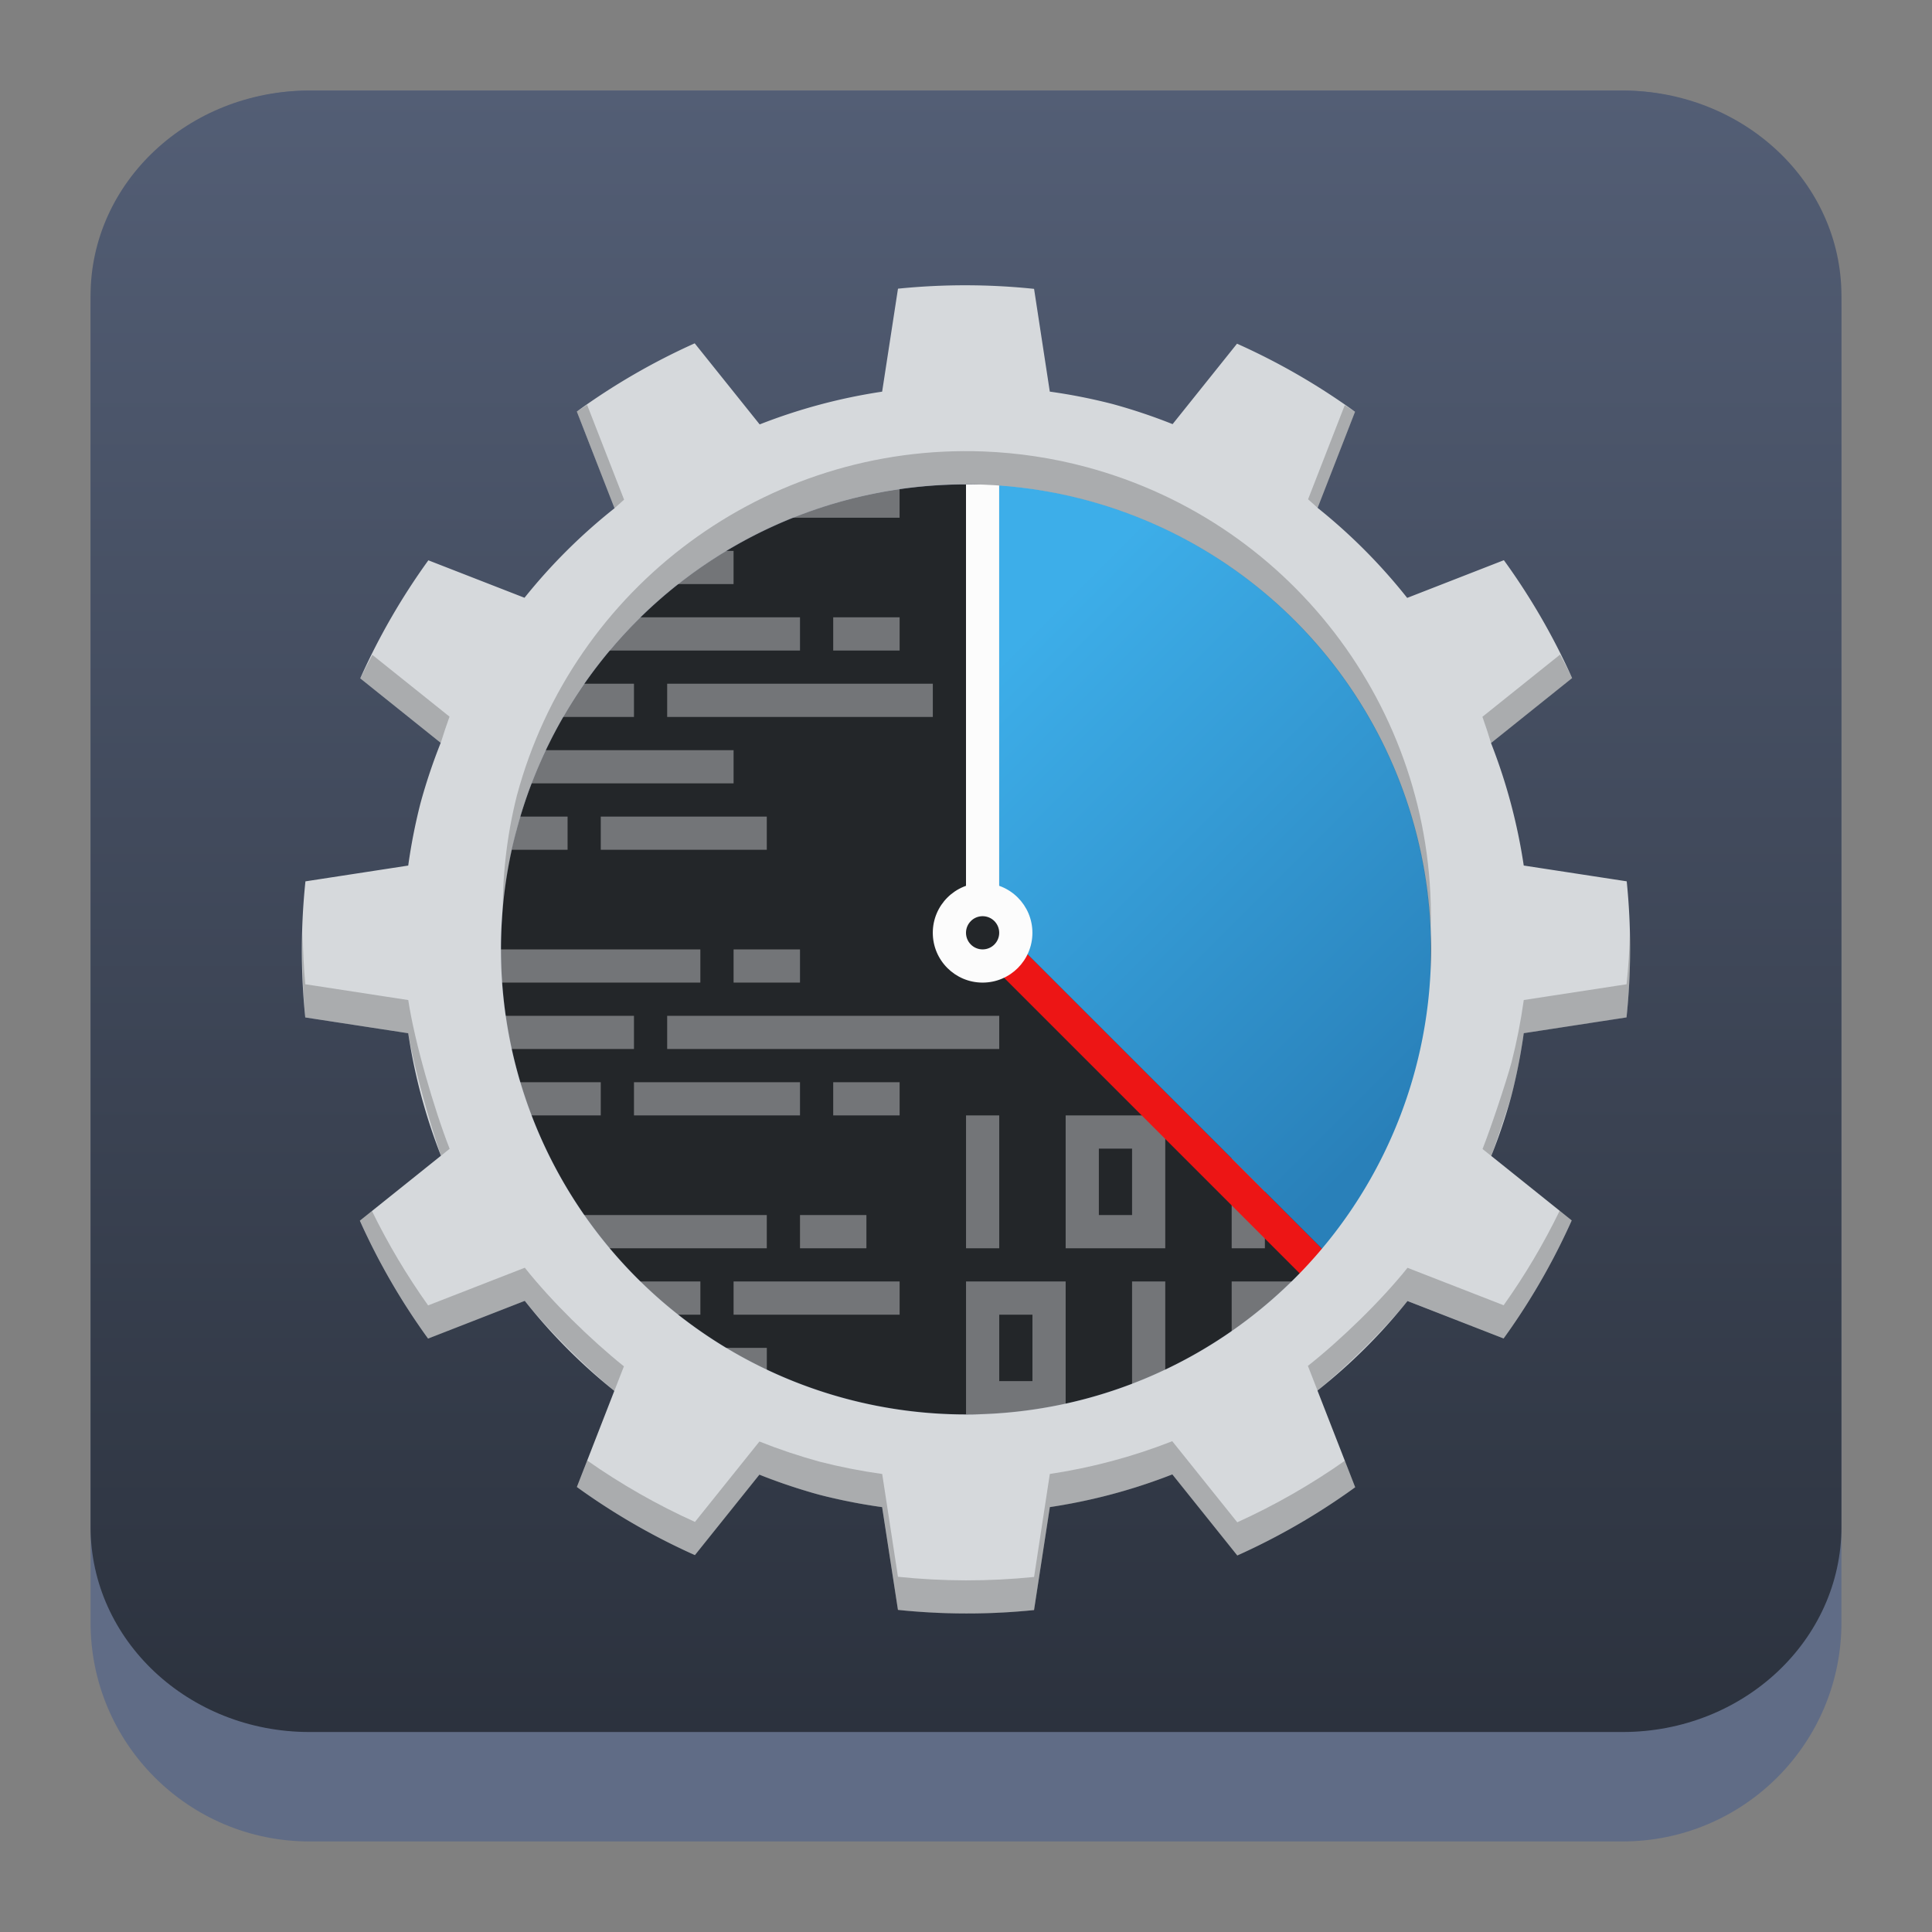 <?xml version="1.0" encoding="UTF-8" standalone="no"?>
<svg
   width="64"
   height="64"
   version="1.1"
   id="svg23117"
   sodipodi:docname="kcachegrind.svg"
   inkscape:version="1.2.1 (9c6d41e410, 2022-07-14)"
   xmlns:inkscape="http://www.inkscape.org/namespaces/inkscape"
   xmlns:sodipodi="http://sodipodi.sourceforge.net/DTD/sodipodi-0.dtd"
   xmlns:xlink="http://www.w3.org/1999/xlink"
   xmlns="http://www.w3.org/2000/svg"
   xmlns:svg="http://www.w3.org/2000/svg">
  <rect width="100%" height="100%" fill="#808080" stroke="none"/>
  <sodipodi:namedview
     id="namedview23119"
     pagecolor="#ffffff"
     bordercolor="#666666"
     borderopacity="1.0"
     inkscape:showpageshadow="2"
     inkscape:pageopacity="0.0"
     inkscape:pagecheckerboard="0"
     inkscape:deskcolor="#d1d1d1"
     showgrid="true"
     inkscape:zoom="4.9166667"
     inkscape:cx="16.169491"
     inkscape:cy="24.508474"
     inkscape:window-width="1920"
     inkscape:window-height="1002"
     inkscape:window-x="0"
     inkscape:window-y="0"
     inkscape:window-maximized="1"
     inkscape:current-layer="svg23117">
    <inkscape:grid
       type="xygrid"
       id="grid1124" />
  </sodipodi:namedview>
  <defs
     id="defs23105">
    <linearGradient
       id="a"
       y1="547.634"
       y2="499.679"
       x2="388.865"
       gradientUnits="userSpaceOnUse"
       gradientTransform="translate(-453.044,-539.815)"
       x1="428.816">
      <stop
         stop-color="#2a2c2f"
         id="stop23090" />
      <stop
         offset="1"
         stop-color="#536161"
         id="stop23092" />
    </linearGradient>
    <linearGradient
       id="b"
       y1="44"
       y2="12"
       x2="14"
       gradientUnits="userSpaceOnUse"
       x1="36"
       gradientTransform="translate(-68.474,-40.015)">
      <stop
         stop-color="#536161"
         style="stop-color:#bfc9c9;stop-opacity:1"
         id="stop23095" />
      <stop
         offset="1"
         stop-color="#f4f5f5"
         style="stop-color:#fbfbfb;stop-opacity:1"
         id="stop23097" />
    </linearGradient>
    <linearGradient
       id="c"
       y1="527.014"
       x1="406.501"
       y2="539.825"
       x2="419.974"
       gradientUnits="userSpaceOnUse"
       gradientTransform="translate(-453.044,-539.815)">
      <stop
         stop-color="#292c2f"
         id="stop23100" />
      <stop
         offset="1"
         stop-opacity="0"
         id="stop23102" />
    </linearGradient>
    <linearGradient
       inkscape:collect="always"
       xlink:href="#linearGradient22063"
       id="linearGradient22065"
       x1="-14"
       y1="6"
       x2="-14"
       y2="-10"
       gradientUnits="userSpaceOnUse"
       gradientTransform="matrix(3.625,0,0,3.625,82.75,39.25)" />
    <linearGradient
       inkscape:collect="always"
       id="linearGradient22063">
      <stop
         style="stop-color:#292f3a;stop-opacity:1;"
         offset="0"
         id="stop22059" />
      <stop
         style="stop-color:#535e75;stop-opacity:1;"
         offset="1"
         id="stop22061" />
    </linearGradient>
    <linearGradient
       gradientTransform="matrix(1.418,0,0,1.418,-0.973,0.333)"
       id="b-3"
       y1="23.775"
       x1="22.54"
       y2="35.804"
       x2="35.771"
       gradientUnits="userSpaceOnUse">
      <stop
         stop-color="#292c2f"
         id="stop12" />
      <stop
         offset="1"
         stop-color="#292c2f"
         stop-opacity="0"
         id="stop14" />
    </linearGradient>
    <linearGradient
       xlink:href="#linearGradient4564"
       id="linearGradient4570"
       x1="18.653"
       y1="20.191"
       x2="7.432"
       y2="8.525"
       gradientUnits="userSpaceOnUse"
       gradientTransform="matrix(1,0,0,1.158,8,3.145)" />
    <linearGradient
       id="linearGradient4564">
      <stop
         style="stop-color:#ffa92d;stop-opacity:1;"
         offset="0"
         id="stop4566" />
      <stop
         style="stop-color:#ffc169;stop-opacity:1"
         offset="1"
         id="stop4568" />
    </linearGradient>
    <linearGradient
       xlink:href="#linearGradient4574"
       id="linearGradient4580"
       x1="28.615"
       y1="21.502"
       x2="39.94"
       y2="10.118"
       gradientUnits="userSpaceOnUse"
       gradientTransform="matrix(1,0,0,1.158,8,3.145)" />
    <linearGradient
       id="linearGradient4574">
      <stop
         style="stop-color:#bf4231;stop-opacity:1;"
         offset="0"
         id="stop4576" />
      <stop
         style="stop-color:#f58273;stop-opacity:1"
         offset="1"
         id="stop4578" />
    </linearGradient>
    <linearGradient
       xlink:href="#linearGradient4590"
       id="linearGradient4596"
       x1="33.241"
       y1="30.191"
       x2="40.393"
       y2="37.416"
       gradientUnits="userSpaceOnUse"
       gradientTransform="matrix(1,0,0,1.158,8,3.145)" />
    <linearGradient
       id="linearGradient4590">
      <stop
         id="stop4594"
         offset="0"
         style="stop-color:#54d883;stop-opacity:1" />
      <stop
         id="stop4592"
         offset="1"
         style="stop-color:#3bb566;stop-opacity:1;" />
    </linearGradient>
    <linearGradient
       xlink:href="#linearGradient4582"
       id="linearGradient4588"
       x1="19.831"
       y1="26.561"
       x2="9.69"
       y2="37.881"
       gradientUnits="userSpaceOnUse"
       gradientTransform="matrix(1,0,0,1.158,8,3.145)" />
    <linearGradient
       id="linearGradient4582">
      <stop
         id="stop4586"
         offset="0"
         style="stop-color:#7cbcec;stop-opacity:1" />
      <stop
         id="stop4584"
         offset="1"
         style="stop-color:#3b85b5;stop-opacity:1;" />
    </linearGradient>
    <linearGradient
       xlink:href="#linearGradient4626"
       id="linearGradient4632"
       x1="23.693"
       y1="21.277"
       x2="34.937"
       y2="32.522"
       gradientUnits="userSpaceOnUse"
       gradientTransform="matrix(1.1,0,0,1.1,5.6,4.535)" />
    <linearGradient
       id="linearGradient4626">
      <stop
         style="stop-color:#000000;stop-opacity:1;"
         offset="0"
         id="stop4628" />
      <stop
         style="stop-color:#000000;stop-opacity:0;"
         offset="1"
         id="stop4630" />
    </linearGradient>
    <linearGradient
       xlink:href="#linearGradient4598"
       id="linearGradient4604"
       x1="27.197"
       y1="33.475"
       x2="21.366"
       y2="14.901"
       gradientUnits="userSpaceOnUse"
       gradientTransform="matrix(1.1,0,0,1.32,5.6,-0.745)" />
    <linearGradient
       id="linearGradient4598">
      <stop
         style="stop-color:#172525;stop-opacity:1;"
         offset="0"
         id="stop4600" />
      <stop
         style="stop-color:#334545;stop-opacity:1"
         offset="1"
         id="stop4602" />
    </linearGradient>
    <linearGradient
       xlink:href="#linearGradient4656"
       id="linearGradient4662"
       x1="19.025"
       y1="15.232"
       x2="29.946"
       y2="31.765"
       gradientUnits="userSpaceOnUse"
       gradientTransform="matrix(1.1,0,0,1.1,6.7,4.535)" />
    <linearGradient
       id="linearGradient4656">
      <stop
         style="stop-color:#ffffff;stop-opacity:1;"
         offset="0"
         id="stop4658" />
      <stop
         style="stop-color:#536161;stop-opacity:1"
         offset="1"
         id="stop4660" />
    </linearGradient>
    <linearGradient
       id="linearGradient6568"
       x1="27"
       x2="27"
       y1="50"
       y2="54"
       gradientTransform="translate(-88.228,-33.961)"
       gradientUnits="userSpaceOnUse">
      <stop
         stop-color="#51595b"
         offset="0"
         id="stop191" />
      <stop
         stop-color="#777c81"
         offset="1"
         id="stop193" />
    </linearGradient>
    <linearGradient
       id="linearGradient14245"
       x1="111.561"
       x2="123.561"
       y1="45.061"
       y2="57.061"
       gradientTransform="matrix(1.99,0,0,1.99,-207.349,-47.53)"
       gradientUnits="userSpaceOnUse"
       xlink:href="#linearGradient4626" />
    <linearGradient
       id="linearGradient14247"
       x1="125.439"
       x2="133.561"
       y1="35"
       y2="35"
       gradientTransform="matrix(1.99,0,0,1.99,-227.246,-47.53)"
       gradientUnits="userSpaceOnUse">
      <stop
         stop-color="#2980b9"
         offset="0"
         id="stop202" />
    </linearGradient>
    <linearGradient
       id="linearGradient14249"
       x1="115.5"
       x2="119.5"
       y1="39"
       y2="35"
       gradientTransform="matrix(1.99,0,0,1.99,-207.349,-47.53)"
       gradientUnits="userSpaceOnUse"
       xlink:href="#linearGradient4626" />
    <linearGradient
       id="linearGradient14251"
       x1="111.561"
       x2="124.561"
       y1="45.061"
       y2="58.061"
       gradientTransform="matrix(1.99,0,0,1.99,-190.558,-39.692)"
       gradientUnits="userSpaceOnUse"
       xlink:href="#linearGradient4626" />
    <linearGradient
       id="linearGradient14253"
       x1="131"
       x2="109.439"
       y1="49"
       y2="30.939"
       gradientTransform="matrix(1.99,0,0,1.99,-207.349,-47.53)"
       gradientUnits="userSpaceOnUse">
      <stop
         stop-color="#3498db"
         offset="0"
         id="stop207" />
      <stop
         stop-color="#3daee9"
         offset="1"
         id="stop209" />
    </linearGradient>
    <linearGradient
       id="a-3"
       y1="538.8"
       y2="505.8"
       x2="0"
       gradientUnits="userSpaceOnUse"
       gradientTransform="matrix(1.455,0,0,1,-198.81,-31)">
      <stop
         stop-color="#bd8d48"
         id="stop190" />
      <stop
         offset="1"
         stop-color="#e8b971"
         id="stop192" />
    </linearGradient>
    <linearGradient
       id="b-6"
       x1="428.57"
       x2="406.57"
       gradientUnits="userSpaceOnUse"
       gradientTransform="matrix(1.455,0,0,1,-575.38,-491.8)">
      <stop
         stop-color="#e3dfd6"
         id="stop195" />
      <stop
         offset="1"
         stop-color="#f4f1e8"
         id="stop197" />
    </linearGradient>
    <linearGradient
       xlink:href="#a-3"
       id="c-7"
       y1="538.8"
       y2="506.72"
       x2="0"
       gradientUnits="userSpaceOnUse"
       gradientTransform="matrix(1.455,0,0,1.122,-575.38,-553.64)" />
    <linearGradient
       id="linearGradient532"
       y1="538.8"
       y2="505.8"
       x2="0"
       gradientUnits="userSpaceOnUse"
       gradientTransform="matrix(1.455,0,0,1,-198.81,-31)">
      <stop
         stop-color="#bd8d48"
         id="stop528" />
      <stop
         offset="1"
         stop-color="#e8b971"
         id="stop530" />
    </linearGradient>
    <linearGradient
       id="d"
       y1="531.79"
       y2="544.79"
       x2="0"
       gradientUnits="userSpaceOnUse"
       gradientTransform="matrix(0.707,-0.707,0.707,0.707,-650.01,-42.06)">
      <stop
         id="stop201" />
      <stop
         offset="1"
         stop-opacity="0"
         id="stop203" />
    </linearGradient>
    <linearGradient
       id="e"
       y1="541.51"
       x1="428.76"
       y2="528.51"
       gradientUnits="userSpaceOnUse"
       x2="430.47"
       gradientTransform="translate(-400.71,-503.793)">
      <stop
         stop-color="#ebc69a"
         id="stop206" />
      <stop
         offset="1"
         stop-color="#f4e0c8"
         id="stop208" />
    </linearGradient>
    <linearGradient
       gradientTransform="matrix(1.222,0,0,1.401,-4.916,-10.831)"
       xlink:href="#linearGradient4143"
       id="linearGradient4555"
       x1="35"
       y1="44"
       x2="35"
       y2="7"
       gradientUnits="userSpaceOnUse" />
    <linearGradient
       id="linearGradient4143">
      <stop
         id="stop1180"
         offset="0"
         style="stop-color:#197cf1;stop-opacity:1" />
      <stop
         id="stop1182"
         offset="1"
         style="stop-color:#20bcfa;stop-opacity:1" />
    </linearGradient>
    <linearGradient
       gradientUnits="userSpaceOnUse"
       y2="18"
       x2="22"
       y1="4"
       x1="8"
       id="linearGradient4884-7"
       xlink:href="#linearGradient4227"
       gradientTransform="matrix(1.373,0,0,1.373,25.058,10.903)" />
    <linearGradient
       id="linearGradient4227">
      <stop
         offset="0"
         style="stop-color:#292c2f;stop-opacity:1"
         id="stop1324" />
      <stop
         offset="1"
         style="stop-color:#000000;stop-opacity:0;"
         id="stop1326" />
    </linearGradient>
    <radialGradient
       cx="297.5"
       cy="445.8"
       r="44.725"
       fx="297.5"
       fy="445.8"
       id="radialGradient579"
       xlink:href="#linearGradient576"
       gradientUnits="userSpaceOnUse" />
    <linearGradient
       id="linearGradient576">
      <stop
         style="stop-color:#02000d;stop-opacity:0.604;"
         offset="0"
         id="stop577" />
      <stop
         style="stop-color:#970000;stop-opacity:0;"
         offset="1"
         id="stop578" />
    </linearGradient>
    <radialGradient
       cx="297.5"
       cy="445.8"
       r="44.725"
       fx="297.5"
       fy="445.8"
       id="radialGradient574"
       xlink:href="#linearGradient570"
       gradientUnits="userSpaceOnUse" />
    <linearGradient
       id="linearGradient570">
      <stop
         style="stop-color:#4c0000;stop-opacity:0.604;"
         offset="0"
         id="stop571" />
      <stop
         style="stop-color:#970000;stop-opacity:0;"
         offset="1"
         id="stop572" />
    </linearGradient>
    <linearGradient
       xlink:href="#i"
       id="n"
       y1="537.8"
       y2="539.8"
       x2="0"
       gradientUnits="userSpaceOnUse" />
    <linearGradient
       id="i"
       y1="530.8"
       x1="421.57"
       y2="507.8"
       x2="398.57"
       gradientUnits="userSpaceOnUse">
      <stop
         stop-color="#c6cdd1"
         id="stop255" />
      <stop
         offset="1"
         stop-color="#e0e5e7"
         id="stop257" />
    </linearGradient>
    <linearGradient
       xlink:href="#i"
       id="j"
       y1="531.8"
       y2="501.7"
       x2="0"
       gradientUnits="userSpaceOnUse"
       gradientTransform="matrix(0.917,0,0,1,34.05,0)" />
    <linearGradient
       id="k"
       y1="519.8"
       y2="541.01"
       x2="0"
       gradientUnits="userSpaceOnUse"
       gradientTransform="matrix(0.707,-0.707,0.707,0.707,-632.46,-58.649)">
      <stop
         id="stop261" />
      <stop
         offset="1"
         stop-opacity="0"
         id="stop263" />
    </linearGradient>
    <linearGradient
       xlink:href="#k"
       id="l"
       y1="538.8"
       x1="410.57"
       y2="541.8"
       x2="413.57"
       gradientUnits="userSpaceOnUse" />
    <linearGradient
       id="linearGradient473"
       y1="519.8"
       y2="541.01"
       x2="0"
       gradientUnits="userSpaceOnUse"
       gradientTransform="matrix(0.707,-0.707,0.707,0.707,-632.46,-58.649)">
      <stop
         id="stop469" />
      <stop
         offset="1"
         stop-opacity="0"
         id="stop471" />
    </linearGradient>
    <linearGradient
       id="g"
       y1="534.8"
       x1="405.57"
       y2="538.8"
       x2="411.57"
       gradientUnits="userSpaceOnUse"
       gradientTransform="matrix(1,0,0,0.6,0,213.91)">
      <stop
         stop-color="#18222a"
         id="stop249" />
      <stop
         offset="1"
         stop-color="#566069"
         id="stop251" />
    </linearGradient>
    <linearGradient
       id="m"
       y1="541.8"
       y2="543.8"
       x2="0"
       gradientUnits="userSpaceOnUse">
      <stop
         stop-color="#1d1e1e"
         id="stop267" />
      <stop
         offset="1"
         stop-color="#44484c"
         id="stop269" />
    </linearGradient>
    <linearGradient
       id="d-3"
       y1="508.8"
       x1="398.57"
       y2="528.8"
       x2="418.57"
       gradientUnits="userSpaceOnUse"
       gradientTransform="translate(-817.14,-1039.6)">
      <stop
         stop-color="#2f3943"
         id="stop242" />
      <stop
         offset="1"
         stop-color="#4d5662"
         id="stop244" />
    </linearGradient>
    <linearGradient
       xlink:href="#g"
       id="h"
       y1="511.73"
       x1="400.5"
       y2="528.6"
       x2="417.37"
       gradientUnits="userSpaceOnUse" />
    <linearGradient
       id="a-6"
       y1="514.63"
       x1="402.41"
       y2="527.8"
       x2="415.57"
       gradientUnits="userSpaceOnUse">
      <stop
         stop-color="#2e5d89"
         id="stop235" />
      <stop
         offset="1"
         stop-color="#1b92f4"
         id="stop237" />
    </linearGradient>
    <linearGradient
       xlink:href="#a-6"
       id="b-7"
       y1="511.72"
       x1="399.7"
       y2="526.2"
       gradientUnits="userSpaceOnUse"
       x2="414.17" />
    <linearGradient
       xlink:href="#a-6"
       id="c-5"
       y1="506.89"
       x1="395.06"
       y2="524.6"
       gradientUnits="userSpaceOnUse"
       x2="412.77" />
    <linearGradient
       xlink:href="#d-3"
       id="e-3"
       y1="28"
       y2="12"
       x2="0"
       gradientUnits="userSpaceOnUse"
       gradientTransform="translate(386.57,499.8)" />
    <linearGradient
       xlink:href="#d-3"
       id="f"
       y1="28"
       y2="12"
       x2="0"
       gradientUnits="userSpaceOnUse"
       gradientTransform="matrix(-1,0,0,1,430.57,499.8)" />
    <linearGradient
       xlink:href="#linearGradient4626"
       id="linearGradient4537"
       x1="24.725"
       y1="2.808"
       x2="35.192"
       y2="2.808"
       gradientUnits="userSpaceOnUse"
       gradientTransform="matrix(0.943,0.943,-0.943,0.943,0.067,-1.562)" />
    <linearGradient
       xlink:href="#linearGradient4626"
       id="linearGradient4539"
       x1="6.93"
       y1="20.096"
       x2="18.793"
       y2="31.959"
       gradientUnits="userSpaceOnUse"
       gradientTransform="matrix(1.333,0,0,1.333,-0.333,-1.562)" />
    <linearGradient
       xlink:href="#linearGradient4626"
       id="linearGradient4535"
       x1="26.385"
       y1="20.846"
       x2="36.944"
       y2="31.405"
       gradientUnits="userSpaceOnUse"
       gradientTransform="matrix(1.333,0,0,1.333,-0.333,-1.562)" />
    <linearGradient
       xlink:href="#linearGradient4626"
       id="linearGradient4533"
       x1="34.016"
       y1="17.852"
       x2="42.073"
       y2="25.909"
       gradientUnits="userSpaceOnUse"
       gradientTransform="matrix(1.333,0,0,1.333,0.067,-1.562)" />
    <linearGradient
       id="linearGradient3886">
      <stop
         style="stop-color:#f9f9f9;stop-opacity:1;"
         offset="0"
         id="stop288" />
      <stop
         style="stop-color:#afafaf;stop-opacity:1;"
         offset="1"
         id="stop290" />
    </linearGradient>
    <linearGradient
       xlink:href="#linearGradient4626"
       id="linearGradient4555-3"
       x1="20.091"
       y1="24.244"
       x2="27.512"
       y2="31.664"
       gradientUnits="userSpaceOnUse"
       gradientTransform="matrix(1.333,0,0,1.333,-0.333,-1.562)" />
    <linearGradient
       id="b-36"
       gradientUnits="userSpaceOnUse"
       x1="25"
       x2="38"
       y1="15.304"
       y2="28.304"
       gradientTransform="matrix(1.1,0,0,1.1,5.6,5.05)">
      <stop
         offset="0"
         stop-color="#3daee9"
         id="stop275" />
      <stop
         offset="1"
         stop-color="#2980b9"
         id="stop277" />
    </linearGradient>
    <linearGradient
       id="a-7"
       gradientTransform="matrix(-1.063,-0.285,0.285,-1.063,50.675,63.791)"
       gradientUnits="userSpaceOnUse"
       x1="394.572"
       x2="422.572"
       y1="525.798"
       y2="553.798">
      <stop
         offset="0"
         stop-color="#d6d9dc"
         id="stop270" />
      <stop
         offset="1"
         stop-color="#a1a9b1"
         id="stop272" />
    </linearGradient>
  </defs>
  <path
     d="M 3,10.25 C 3,6.246 6.246,3 10.25,3 h 43.5 c 4.004,0 7.25,3.246 7.25,7.25 v 43.5 c 0,4.004 -3.246,7.25 -7.25,7.25 H 10.25 C 6.246,61 3,57.754 3,53.75 Z"
     id="path736"
     style="fill:#606c86;fill-opacity:1;stroke-width:3.625" />
  <path
     d="M 3,9.797 C 3,6.043 6.246,3 10.25,3 h 43.5 c 4.004,0 7.25,3.043 7.25,6.797 v 40.781 c 0,3.754 -3.246,6.797 -7.25,6.797 H 10.25 C 6.246,57.375 3,54.332 3,50.578 Z"
     id="path738"
     style="fill:url(#linearGradient22065);fill-opacity:1;stroke-width:3.625" />
  <circle
     cx="32"
     cy="31.45"
     fill="#232629"
     fill-rule="evenodd"
     r="15.4"
     id="circle280"
     style="stroke-width:1.1" />
  <path
     d="m 24.3,16.05 v 1.1 h 5.5 v -1.1 z m -1.1,0.245 a 17.6,17.6 0 0 0 -1.384,0.855 h 1.384 z m -2.726,1.955 a 17.6,17.6 0 0 0 -0.574,0.47 v 0.629 h 4.4 v -1.1 z m -2.105,2.2 a 17.6,17.6 0 0 0 -0.9,1.1 h 9.032 v -1.1 z m 9.232,0 v 1.1 h 2.2 v -1.1 z m -10.755,2.2 a 17.6,17.6 0 0 0 -0.589,1.1 h 4.744 v -1.1 z m 5.255,0 v 1.1 h 8.8 v -1.1 z m -6.4,2.2 a 17.6,17.6 0 0 0 -0.2,0.657 v 0.443 h 8.8 v -1.1 z m -0.668,2.2 a 17.6,17.6 0 0 0 -0.307,1.1 h 4.076 v -1.1 z m 4.868,0 v 1.1 h 5.5 v -1.1 z m -5.5,4.4 a 17.6,17.6 0 0 0 0.107,1.1 h 8.692 v -1.1 z m 9.9,0 v 1.1 h 2.2 v -1.1 z m -8.8,2.2 v 1.1 h 5.5 v -1.1 z m 6.6,0 v 1.1 h 11 v -1.1 z m -7.068,2.2 a 17.6,17.6 0 0 0 0.333,1.1 h 4.535 v -1.1 z m 5.968,0 v 1.1 h 5.5 v -1.1 z m 6.6,0 v 1.1 h 2.2 v -1.1 z m 4.4,1.1 v 4.4 h 1.1 v -4.4 z m 3.3,0 v 4.4 h 3.3 v -4.4 z m 5.5,0 v 4.4 h 1.1 v -4.4 z m 3.3,0 v 4.4 h 2.432 a 17.6,17.6 0 0 0 0.868,-1.558 v -2.842 z m -7.7,1.1 h 1.1 v 2.2 h -1.1 z m 8.8,0 h 1.1 v 2.2 h -1.1 z m -28.355,2.2 a 17.6,17.6 0 0 0 0.623,1.1 h 7.932 v -1.1 z m 9.655,0 v 1.1 h 2.2 v -1.1 z m -7.7,2.2 v 0.526 a 17.6,17.6 0 0 0 0.471,0.574 h 3.929 v -1.1 z m 5.5,0 v 1.1 h 5.5 v -1.1 z m 7.7,0 v 4.4 h 3.3 v -4.4 z m 5.5,0 v 4.4 h 1.1 v -4.4 z m 3.3,0 v 4.155 a 17.6,17.6 0 0 0 1.384,-0.855 H 41.899 V 43.549 h 1.1 v 1.532 a 17.6,17.6 0 0 0 1.1,-0.902 v -1.729 z m -7.7,1.1 h 1.1 v 2.2 h -1.1 z m -12.626,1.1 a 17.6,17.6 0 0 0 1.343,1.1 h 3.584 v -1.1 z"
     fill="#eff0f1"
     opacity="0.394"
     id="path282"
     style="stroke-width:1.1" />
  <path
     d="m 32.938,30.511 -0.389,0.389 -0.389,0.389 11.551,11.551 0.778,-0.778 z"
     fill="#ed1515"
     stroke-miterlimit="0"
     id="path284"
     style="stroke-width:1.1" />
  <path
     d="m 32,16.05 h 1.1 v 14.85 h -1.1 z"
     fill="#fcfcfc"
     fill-rule="evenodd"
     id="path286"
     style="stroke-width:1.1" />
  <path
     d="M 33.1,16.05 V 30.672 L 44.445,42.018 A 16.5,16.5 0 0 0 47.399,37.109 V 25.78 a 16.5,16.5 0 0 0 -9.786,-9.73 z"

     fill-rule="evenodd"
     id="path288"
     style="fill:url(#b-36);stroke-width:1.1" />
  <path
     d="m 29.746,53.33 a 22.008,22.008 0 0 0 4.508,0.006 l 0.523,-3.411 a 18.707,18.707 0 0 0 4.058,-1.084 l 2.152,2.686 a 22.008,22.008 0 0 0 3.905,-2.26 l -1.249,-3.203 a 18.707,18.707 0 0 0 2.982,-2.966 l 3.184,1.24 a 22.008,22.008 0 0 0 2.256,-3.91 l -2.665,-2.136 a 18.707,18.707 0 0 0 0.67,-2.001 18.707,18.707 0 0 0 0.406,-2.065 l 3.405,-0.523 a 22.008,22.008 0 0 0 0.006,-4.508 l -3.411,-0.523 a 18.707,18.707 0 0 0 -1.084,-4.058 l 2.686,-2.152 a 22.008,22.008 0 0 0 -2.26,-3.905 l -3.203,1.249 A 18.707,18.707 0 0 0 43.648,16.824 l 1.24,-3.183 a 22.008,22.008 0 0 0 -3.91,-2.256 l -2.134,2.665 A 18.707,18.707 0 0 0 36.841,13.38 18.707,18.707 0 0 0 34.776,12.973 L 34.255,9.569 a 22.008,22.008 0 0 0 -4.508,-0.006 l -0.525,3.411 a 18.707,18.707 0 0 0 -4.057,1.085 l -2.152,-2.686 a 22.008,22.008 0 0 0 -3.905,2.26 l 1.249,3.203 a 18.707,18.707 0 0 0 -2.982,2.966 L 14.19,18.561 a 22.008,22.008 0 0 0 -2.256,3.91 l 2.665,2.136 a 18.707,18.707 0 0 0 -0.67,2.001 18.707,18.707 0 0 0 -0.406,2.065 l -3.405,0.523 a 22.008,22.008 0 0 0 -0.006,4.508 l 3.411,0.523 a 18.707,18.707 0 0 0 1.084,4.058 l -2.686,2.152 a 22.008,22.008 0 0 0 2.26,3.905 l 3.203,-1.249 a 18.707,18.707 0 0 0 2.966,2.982 l -1.24,3.184 a 22.008,22.008 0 0 0 3.91,2.256 l 2.136,-2.665 a 18.707,18.707 0 0 0 2.001,0.67 18.707,18.707 0 0 0 2.065,0.406 z M 28.012,46.331 A 15.406,15.406 0 0 1 17.119,27.462 15.406,15.406 0 0 1 35.987,16.569 15.406,15.406 0 0 1 46.881,35.437 15.406,15.406 0 0 1 28.012,46.331"

     stroke-linejoin="round"
     stroke-width="3.3"
     id="path290"
     style="fill:url(#a-7)" />
  <path
     d="m 19.449,13.412 c -0.115,0.073 -0.228,0.146 -0.342,0.221 l 1.249,3.203 c 0.105,-0.096 0.211,-0.19 0.318,-0.284 z m 25.098,0.009 -1.215,3.118 c 0.107,0.094 0.213,0.189 0.318,0.286 l 1.241,-3.182 c -0.114,-0.075 -0.228,-0.149 -0.344,-0.221 z m -11.971,1.534 c -7.182,-0.268 -13.595,4.466 -15.456,11.408 -0.341,1.355 -0.495,2.75 -0.46,4.146 0.051,-1.028 0.205,-2.049 0.46,-3.046 2.203,-8.218 10.649,-13.094 18.867,-10.892 6.546,1.758 11.174,7.588 11.402,14.362 0.272,-7.183 -4.459,-13.599 -11.402,-15.462 -1.114,-0.299 -2.259,-0.472 -3.412,-0.516 z m 19.104,6.729 -2.573,2.061 c 0.102,0.288 0.198,0.578 0.286,0.87 l 2.687,-2.152 c -0.128,-0.263 -0.261,-0.523 -0.4,-0.78 z m -39.346,0.009 c -0.138,0.257 -0.27,0.517 -0.397,0.78 l 2.664,2.135 c 0.09,-0.292 0.186,-0.581 0.29,-0.868 z m 41.66,9.172 c -0.014,0.581 -0.051,1.162 -0.112,1.74 l -3.405,0.522 c -0.097,0.695 -0.232,1.385 -0.406,2.065 -0.186,0.68 -0.699,2.216 -0.96,2.87 l 0.29,0.232 c 0.139,-0.374 0.555,-1.62 0.67,-2.002 0.174,-0.68 0.31,-1.369 0.406,-2.065 l 3.405,-0.522 c 0.098,-0.943 0.136,-1.892 0.112,-2.84 z M 10.028,30.915 c -0.031,0.93 -0.003,1.862 0.084,2.789 l 3.412,0.524 c 0.172,1.083 0.726,3.02 1.085,4.057 l 0.286,-0.23 c -0.513,-1.307 -1.162,-3.538 -1.371,-4.927 l -3.412,-0.524 c -0.049,-0.562 -0.078,-1.125 -0.084,-1.689 z m 41.638,9.193 c -0.531,1.093 -1.152,2.14 -1.856,3.13 l -3.184,-1.24 c -0.879,1.097 -2.198,2.376 -3.3,3.249 l 0.318,0.816 c 0.976,-0.802 2.187,-1.984 2.982,-2.966 l 3.184,1.24 c 0.884,-1.223 1.64,-2.533 2.256,-3.91 z m -39.344,0.009 -0.4,0.32 c 0.618,1.376 1.375,2.685 2.26,3.906 l 3.203,-1.248 c 0.789,0.986 1.994,2.174 2.965,2.981 l 0.318,-0.814 c -1.097,-0.879 -2.41,-2.164 -3.283,-3.267 l -3.203,1.248 C 13.478,42.254 12.855,41.208 12.322,40.117 Z m 26.511,7.625 c -1.307,0.513 -2.668,0.877 -4.056,1.085 l -0.522,3.412 c -1.499,0.152 -3.011,0.15 -4.509,-0.006 l -0.522,-3.405 c -0.695,-0.097 -1.385,-0.232 -2.065,-0.406 -0.68,-0.186 -1.348,-0.409 -2.002,-0.67 l -2.136,2.664 c -1.25,-0.565 -2.445,-1.247 -3.568,-2.034 l -0.342,0.879 c 1.223,0.884 2.533,1.64 3.91,2.256 l 2.136,-2.664 c 0.654,0.261 1.323,0.485 2.002,0.67 0.68,0.174 1.369,0.31 2.065,0.406 l 0.522,3.405 c 1.499,0.157 3.01,0.159 4.509,0.006 l 0.522,-3.412 c 1.388,-0.208 2.749,-0.572 4.056,-1.085 l 2.153,2.685 c 1.376,-0.618 2.685,-1.375 3.906,-2.26 l -0.342,-0.879 c -1.122,0.789 -2.315,1.472 -3.564,2.039 z"
     opacity="0.208"
     stroke-linejoin="round"
     stroke-width="3.3"
     id="path292" />
  <g
     fill-rule="evenodd"
     id="g298"
     transform="matrix(1.1,0,0,1.1,5.6,5.05)">
    <circle
       cx="24.5"
       cy="23.5"
       fill="#fcfcfc"
       r="1.5"
       id="circle294" />
    <circle
       cx="24.5"
       cy="23.5"
       fill="#232629"
       r="0.5"
       id="circle296" />
  </g>
</svg>
